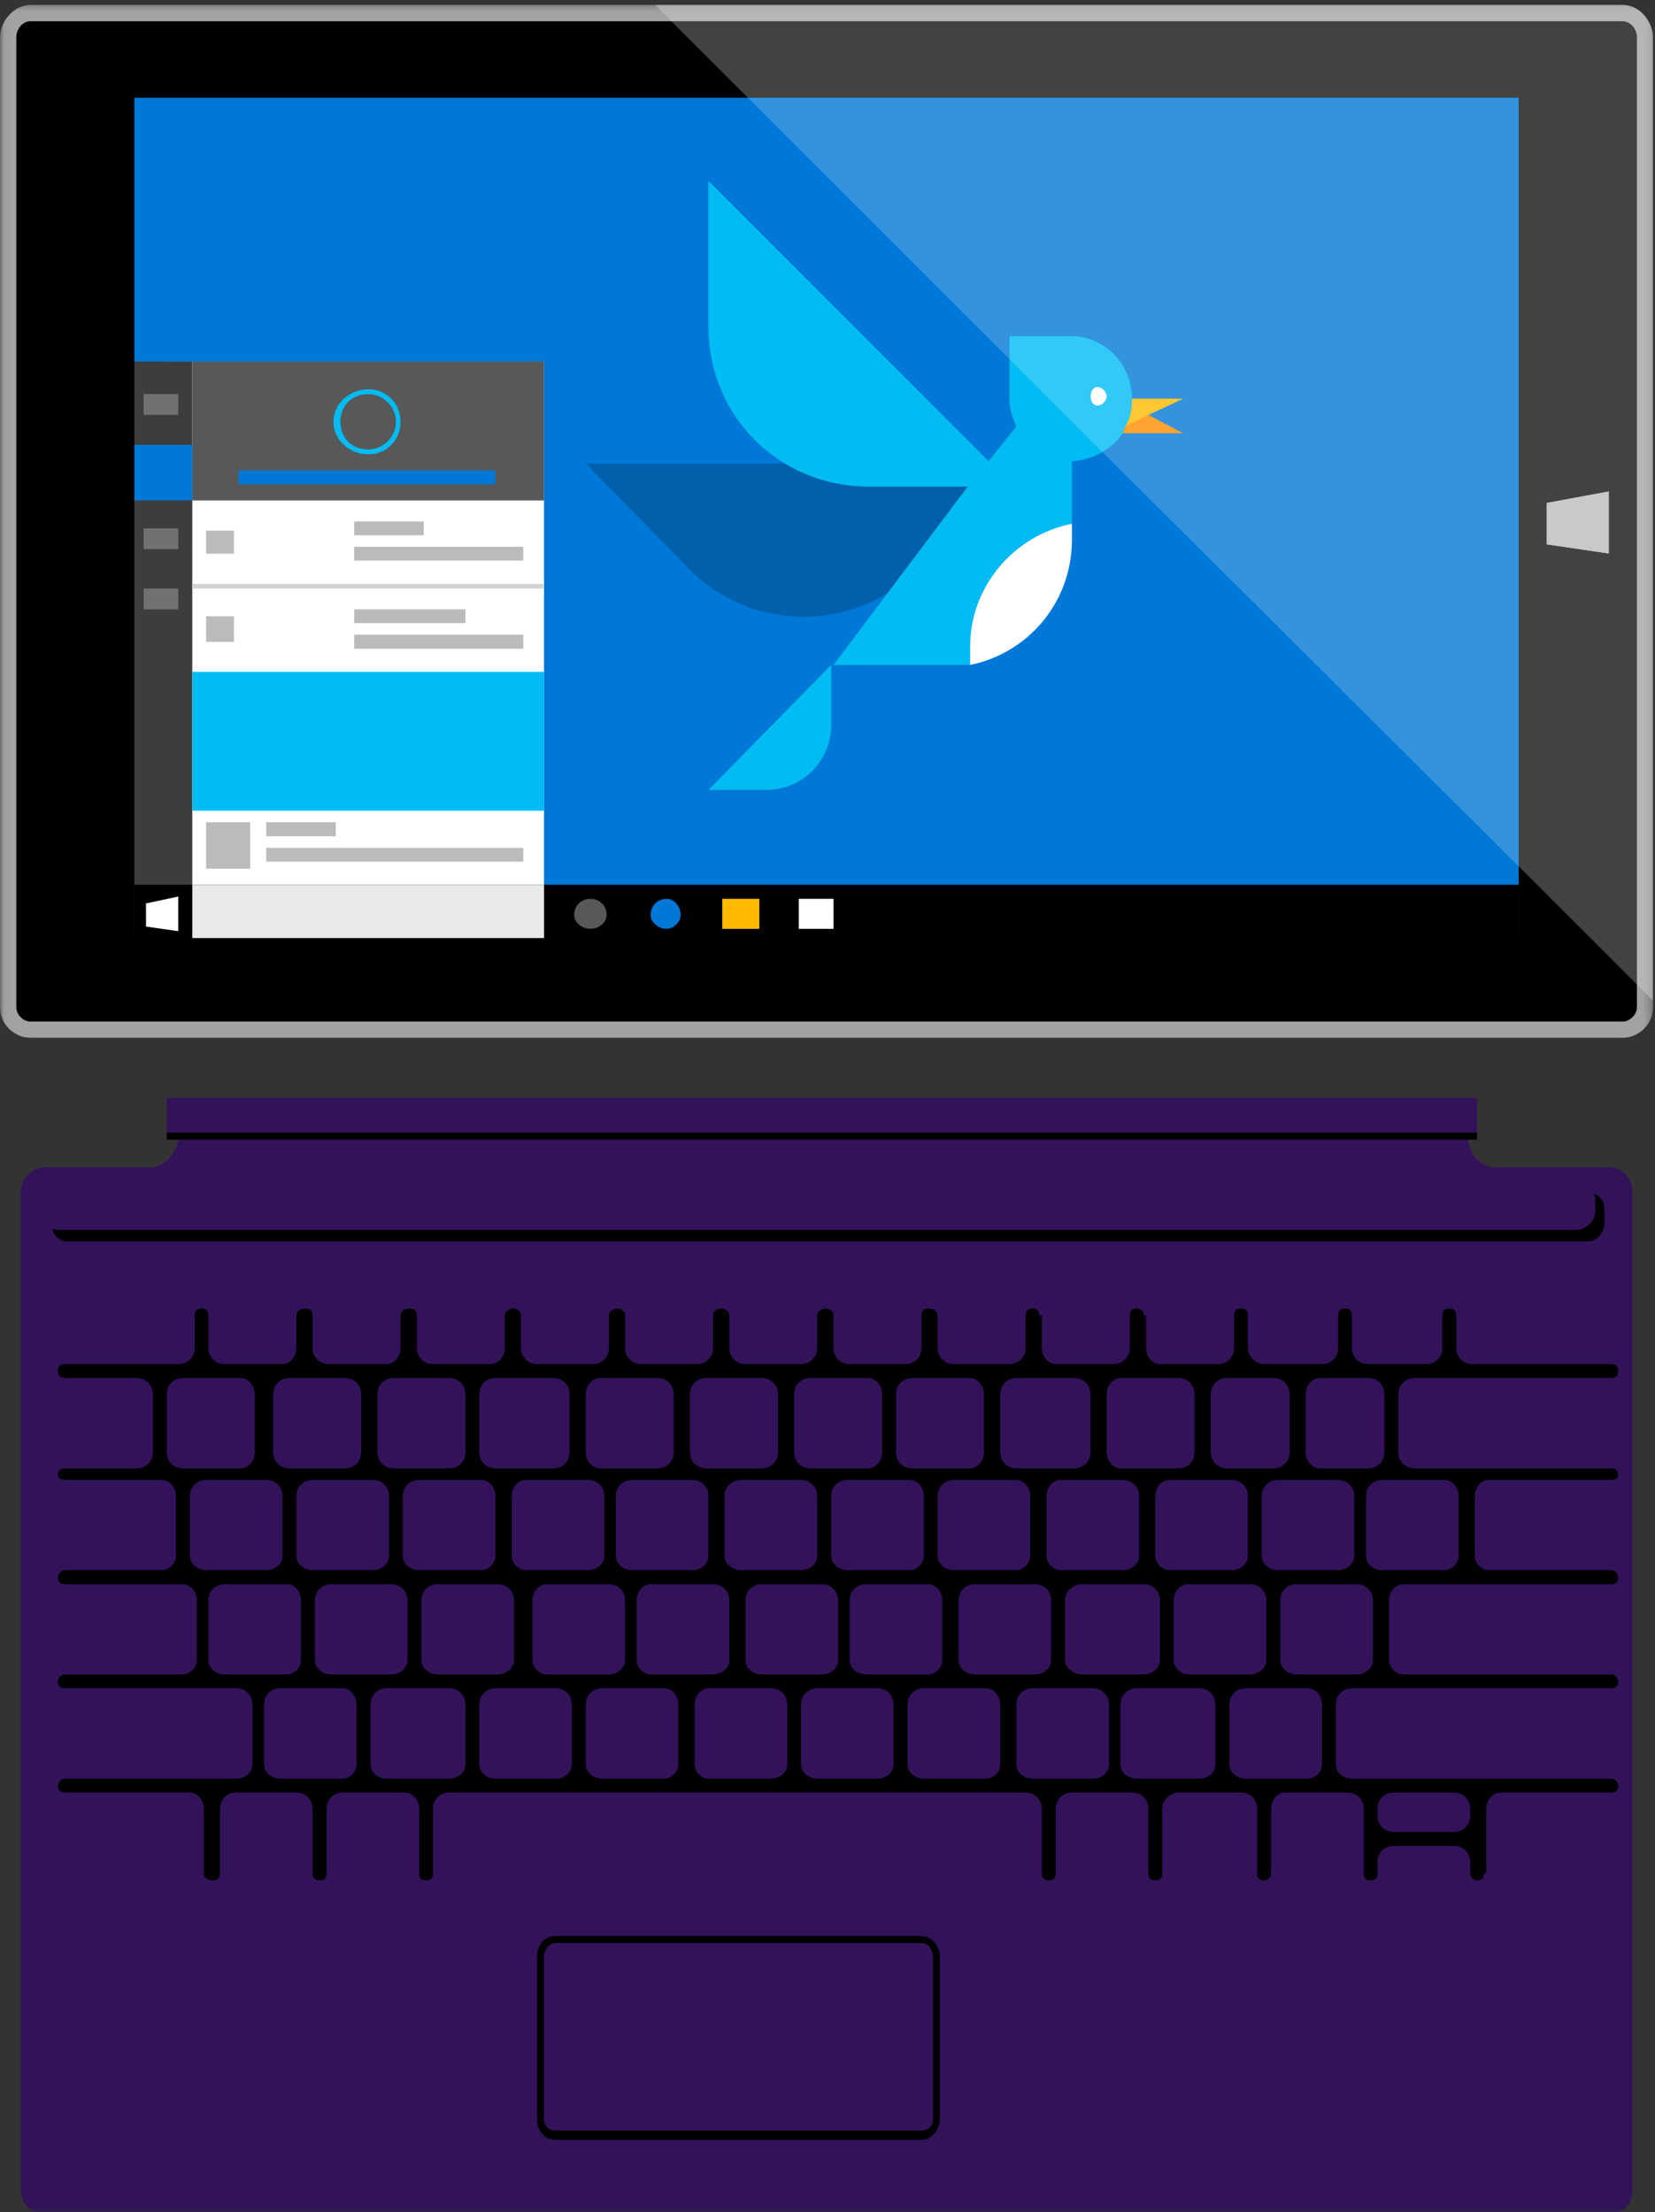<?xml version="1.0" encoding="UTF-8"?>
<svg width="217px" height="290px" viewBox="0 0 217 290" version="1.1" xmlns="http://www.w3.org/2000/svg" xmlns:xlink="http://www.w3.org/1999/xlink">
    <rect x="0" y="0" width="217" height="290" fill="#333333" stroke="none"/>
    <!-- Generator: Sketch 42 (36781) - http://www.bohemiancoding.com/sketch -->
    <title>Page 1</title>
    <desc>Created with Sketch.</desc>
    <defs>
        <polygon id="path-1" points="0.026 289.958 216.735 289.958 216.735 0.34 0.026 0.34"></polygon>
    </defs>
    <g id="Homepage" stroke="none" stroke-width="1" fill="none" fill-rule="evenodd">
        <g id="3.4a_Mobile_Accreditations_Complete-for-365" transform="translate(-79, -952)">
            <g id="Page-1" transform="translate(79, 952)">
                <path d="M102.919,146.667 C102.919,146.964 102.612,146.964 102.31,146.964 C102.009,146.964 101.708,146.964 101.708,146.667 C101.708,146.062 102.009,146.062 102.31,146.062 C102.612,146.062 102.919,146.062 102.919,146.667 L102.919,146.667 Z" id="Fill-1" fill="#DCDCDC"></path>
                <path d="M105.335,146.667 C105.335,146.964 105.027,146.964 104.731,146.964 C104.425,146.964 104.126,146.964 104.126,146.667 C104.126,146.062 104.425,146.062 104.731,146.062 C105.027,146.062 105.335,146.062 105.335,146.667" id="Fill-3" fill="#DCDCDC"></path>
                <path d="M108.078,146.667 C108.078,146.964 107.781,146.964 107.474,146.964 C107.147,146.964 106.85,146.964 106.85,146.667 C106.85,146.062 107.147,146.062 107.474,146.062 C107.781,146.062 108.078,146.062 108.078,146.667" id="Fill-5" fill="#DCDCDC"></path>
                <path d="M110.801,146.667 C110.801,146.964 110.494,146.964 110.197,146.964 C109.891,146.964 109.592,146.964 109.592,146.667 C109.592,146.062 109.891,146.062 110.197,146.062 C110.494,146.062 110.801,146.062 110.801,146.667" id="Fill-7" fill="#DCDCDC"></path>
                <path d="M113.247,146.667 C113.247,146.964 112.92,146.964 112.613,146.964 C112.306,146.964 112.009,146.964 112.009,146.667 C112.009,146.062 112.306,146.062 112.613,146.062 C112.92,146.062 113.247,146.062 113.247,146.667" id="Fill-9" fill="#DCDCDC"></path>
                <path d="M115.96,146.667 C115.96,146.964 115.663,146.964 115.356,146.964 C115.059,146.964 114.751,146.964 114.751,146.667 C114.751,146.062 115.059,146.062 115.356,146.062 C115.663,146.062 115.96,146.062 115.96,146.667" id="Fill-11" fill="#DCDCDC"></path>
                <mask id="mask-2" fill="white">
                    <use xlink:href="#path-1"></use>
                </mask>
                <g id="Clip-14"></g>
                <polygon id="Fill-13" fill="#32135A" mask="url(#mask-2)" points="21.863 148.778 193.666 148.778 193.666 143.935 21.863 143.935"></polygon>
                <path d="M214.023,156.075 L214.023,287.209 C214.023,289.05 212.784,290.261 210.973,290.261 L5.767,290.261 C4.257,290.261 2.746,289.05 2.746,287.209 L2.746,156.075 C2.746,154.559 4.257,153.042 5.767,153.042 L20.049,153.042 C21.863,152.744 23.375,150.931 23.375,148.778 L23.375,147.568 L192.455,147.568 L192.455,148.778 C192.455,150.931 193.662,152.744 195.781,153.042 L210.973,153.042 C212.784,153.042 214.023,154.559 214.023,156.075" id="Fill-15" fill="#32135A" mask="url(#mask-2)"></path>
                <polygon id="Fill-16" fill="#000000" mask="url(#mask-2)" points="21.863 149.413 193.666 149.413 193.666 148.481 21.863 148.481"></polygon>
                <path d="M212.18,193.42 C212.18,192.815 211.872,192.512 211.27,192.512 L211.27,180.663 C211.872,180.663 212.18,180.355 212.18,179.75 C212.18,179.147 211.872,178.839 211.27,178.839 L211.27,172.463 L190.95,172.463 C190.95,171.858 190.643,171.552 190.019,171.552 C189.404,171.552 189.107,171.858 189.107,172.463 L177.264,172.463 C177.264,171.858 176.967,171.552 176.364,171.552 C175.76,171.552 175.453,171.858 175.453,172.463 L163.62,172.463 C163.62,171.858 163.313,171.552 162.708,171.552 C162.104,171.552 161.807,171.858 161.807,172.463 L149.964,172.463 C149.964,171.858 149.667,171.552 149.065,171.552 C148.429,171.552 148.132,171.858 148.132,172.463 L136.289,172.463 C136.289,171.858 135.983,171.552 135.378,171.552 C134.774,171.552 134.477,171.858 134.477,172.463 L122.942,172.463 C122.942,171.858 122.337,171.552 121.733,171.552 C121.129,171.552 120.823,171.858 120.823,172.463 L109.286,172.463 C109.286,171.858 108.681,171.552 108.385,171.552 C107.782,171.552 107.147,171.858 107.147,172.463 L95.637,172.463 C95.637,171.858 95.006,171.552 94.403,171.552 C94.1,171.552 93.496,171.858 93.496,172.463 L81.96,172.463 C81.96,171.858 81.356,171.552 81.053,171.552 C80.449,171.552 79.843,171.858 79.843,172.463 L68.309,172.463 C68.309,171.858 67.703,171.552 67.402,171.552 C66.797,171.552 66.193,171.858 66.193,172.463 L54.656,172.463 C54.656,171.858 54.355,171.552 53.725,171.552 C53.12,171.552 52.516,171.858 52.516,172.463 L40.98,172.463 C40.98,171.858 40.678,171.552 40.073,171.552 C39.469,171.552 38.865,171.858 38.865,172.463 L39.166,172.463 L27.328,172.463 C27.328,171.858 27.026,171.552 26.422,171.552 C25.818,171.552 25.515,171.858 25.515,172.463 L8.513,172.463 L8.513,178.839 C7.909,178.839 7.606,179.147 7.606,179.75 C7.606,180.355 7.909,180.663 8.513,180.663 L8.513,192.512 C7.909,192.512 7.606,192.815 7.606,193.42 C7.606,193.721 7.909,194.025 8.513,194.025 L8.513,205.852 C7.909,205.852 7.606,206.459 7.606,206.785 C7.606,207.391 7.909,207.693 8.513,207.693 L8.513,219.522 C7.909,219.522 7.606,220.127 7.606,220.429 C7.606,221.035 7.909,221.337 8.513,221.337 L8.513,233.19 C7.909,233.19 7.606,233.795 7.606,234.099 C7.606,234.704 7.909,235.007 8.513,235.007 L8.513,245.623 L26.725,245.623 C26.725,246.228 27.328,246.531 27.933,246.531 C28.538,246.531 28.841,246.228 28.841,245.623 L40.98,245.623 C40.98,246.228 41.282,246.531 41.888,246.531 C42.516,246.531 42.819,246.228 42.819,245.623 L54.959,245.623 C54.959,246.228 55.262,246.531 55.866,246.531 C56.47,246.531 56.772,246.228 56.772,245.623 L136.596,245.623 C136.596,246.228 136.923,246.531 137.527,246.531 C138.132,246.531 138.429,246.228 138.429,245.623 L150.568,245.623 C150.568,246.228 150.876,246.531 151.48,246.531 C152.083,246.531 152.38,246.228 152.38,245.623 L164.827,245.623 C164.827,246.228 165.124,246.531 165.728,246.531 C166.036,246.531 166.67,246.228 166.67,245.623 L178.81,245.623 C178.81,246.228 179.107,246.531 179.711,246.531 C180.314,246.531 180.621,246.228 180.621,245.623 L192.761,245.623 C192.761,246.228 193.366,246.531 193.663,246.531 C194.267,246.531 194.574,246.228 194.574,245.623 L211.27,245.623 L211.27,235.007 C211.872,235.007 212.18,234.704 212.18,234.099 C212.18,233.795 211.872,233.19 211.27,233.19 L211.27,221.337 C211.872,221.337 212.18,221.035 212.18,220.429 C212.18,220.127 211.872,219.522 211.27,219.522 L211.27,207.693 C211.872,207.693 212.18,207.391 212.18,206.785 C212.18,206.459 211.872,205.852 211.27,205.852 L211.27,194.025 C211.872,194.025 212.18,193.721 212.18,193.42" id="Fill-17" fill="#000000" mask="url(#mask-2)"></path>
                <path d="M208.249,162.758 L8.816,162.758 C7.607,162.758 6.7,161.539 6.7,160.329 L6.7,158.514 C6.7,157.284 7.607,156.373 8.816,156.373 L208.249,156.373 C209.458,156.373 210.368,157.284 210.368,158.514 L210.368,160.329 C210.368,161.539 209.458,162.758 208.249,162.758" id="Fill-18" fill="#000000" mask="url(#mask-2)"></path>
                <path d="M120.822,280.552 L72.867,280.552 C71.33,280.552 70.424,279.316 70.424,277.803 L70.424,256.569 C70.424,255.03 71.33,253.819 72.867,253.819 L120.822,253.819 C122.029,253.819 123.238,255.03 123.238,256.569 L123.238,277.803 C123.238,279.316 122.029,280.552 120.822,280.552 L120.822,280.552 Z M72.867,254.727 C71.961,254.727 71.33,255.661 71.33,256.569 L71.33,277.803 C71.33,278.711 71.961,279.316 72.867,279.316 L120.822,279.316 C121.734,279.316 122.337,278.711 122.337,277.803 L122.337,256.569 C122.337,255.661 121.734,254.727 120.822,254.727 L72.867,254.727 Z" id="Fill-19" fill="#000000" mask="url(#mask-2)"></path>
                <path d="M88.333,190.393 C88.333,191.603 87.425,192.511 86.217,192.511 L78.635,192.511 C77.728,192.511 76.797,191.603 76.797,190.393 L76.797,182.805 C76.797,181.565 77.728,180.663 78.635,180.663 L86.217,180.663 C87.425,180.663 88.333,181.565 88.333,182.805 L88.333,190.393 Z M102.01,182.805 C102.01,181.565 101.077,180.663 99.868,180.663 L92.588,180.663 C91.38,180.663 90.472,181.565 90.472,182.805 L90.472,190.393 C90.472,191.603 91.38,192.511 92.588,192.511 L99.868,192.511 C101.077,192.511 102.01,191.603 102.01,190.393 L102.01,182.805 Z M115.663,182.805 C115.663,181.565 114.752,180.663 113.851,180.663 L106.235,180.663 C105.028,180.663 104.127,181.565 104.127,182.805 L104.127,190.393 C104.127,191.603 105.028,192.511 106.235,192.511 L113.851,192.511 C114.752,192.511 115.663,191.603 115.663,190.393 L115.663,182.805 Z M129.011,182.805 C129.011,181.565 128.101,180.663 127.2,180.663 L119.614,180.663 C118.377,180.663 117.475,181.565 117.475,182.805 L117.475,190.393 C117.475,191.603 118.377,192.511 119.614,192.511 L127.2,192.511 C128.101,192.511 129.011,191.603 129.011,190.393 L129.011,182.805 Z M142.994,182.805 C142.994,181.565 142.052,180.663 140.844,180.663 L133.27,180.663 C132.061,180.663 131.151,181.565 131.151,182.805 L131.151,190.393 C131.151,191.603 132.061,192.511 133.27,192.511 L140.844,192.511 C142.052,192.511 142.994,191.603 142.994,190.393 L142.994,182.805 Z M156.638,182.805 C156.638,181.565 155.738,180.663 154.499,180.663 L146.914,180.663 C146.014,180.663 145.102,181.565 145.102,182.805 L145.102,190.393 C145.102,191.603 146.014,192.511 146.914,192.511 L154.499,192.511 C155.738,192.511 156.638,191.603 156.638,190.393 L156.638,182.805 Z M169.085,182.805 C169.085,181.565 168.175,180.663 166.966,180.663 L160.896,180.663 C159.658,180.663 158.758,181.565 158.758,182.805 L158.758,190.393 C158.758,191.603 159.658,192.511 160.896,192.511 L166.966,192.511 C168.175,192.511 169.085,191.603 169.085,190.393 L169.085,182.805 Z M181.522,182.805 C181.522,181.565 180.622,180.663 179.414,180.663 L173.036,180.663 C172.105,180.663 171.195,181.565 171.195,182.805 L171.195,190.393 C171.195,191.603 172.105,192.511 173.036,192.511 L179.414,192.511 C180.622,192.511 181.522,191.603 181.522,190.393 L181.522,182.805 Z M191.248,196.144 C191.248,194.933 190.347,194.026 189.405,194.026 L181.225,194.026 C180.018,194.026 179.106,194.933 179.106,196.144 L179.106,204.037 C179.106,204.944 180.018,205.852 181.225,205.852 L189.405,205.852 C190.347,205.852 191.248,204.944 191.248,204.037 L191.248,196.144 Z M177.571,196.144 C177.571,194.933 176.661,194.026 175.452,194.026 L167.571,194.026 C166.343,194.026 165.431,194.933 165.431,196.144 L165.431,204.037 C165.431,204.944 166.343,205.852 167.571,205.852 L175.452,205.852 C176.661,205.852 177.571,204.944 177.571,204.037 L177.571,196.144 Z M163.62,196.144 C163.62,194.933 162.709,194.026 161.501,194.026 L153.291,194.026 C152.381,194.026 151.48,194.933 151.48,196.144 L151.48,204.037 C151.48,204.944 152.381,205.852 153.291,205.852 L161.501,205.852 C162.709,205.852 163.62,204.944 163.62,204.037 L163.62,196.144 Z M149.361,196.144 C149.361,194.933 148.43,194.026 147.221,194.026 L139.032,194.026 C138.131,194.026 137.221,194.933 137.221,196.144 L137.221,204.037 C137.221,204.944 138.131,205.852 139.032,205.852 L147.221,205.852 C148.43,205.852 149.361,204.944 149.361,204.037 L149.361,196.144 Z M135.081,196.144 C135.081,194.933 134.171,194.026 133.27,194.026 L125.081,194.026 C123.842,194.026 122.941,194.933 122.941,196.144 L122.941,204.037 C122.941,204.944 123.842,205.852 125.081,205.852 L133.27,205.852 C134.171,205.852 135.081,204.944 135.081,204.037 L135.081,196.144 Z M121.13,196.144 C121.13,194.933 120.218,194.026 119.317,194.026 L111.098,194.026 C109.889,194.026 108.99,194.933 108.99,196.144 L108.99,204.037 C108.99,204.944 109.889,205.852 111.098,205.852 L119.317,205.852 C120.218,205.852 121.13,204.944 121.13,204.037 L121.13,196.144 Z M107.147,196.144 C107.147,194.933 106.235,194.026 105.028,194.026 L97.148,194.026 C95.94,194.026 95.007,194.933 95.007,196.144 L95.007,204.037 C95.007,204.944 95.94,205.852 97.148,205.852 L105.028,205.852 C106.235,205.852 107.147,204.944 107.147,204.037 L107.147,196.144 Z M92.891,196.144 C92.891,194.933 91.985,194.026 90.775,194.026 L82.867,194.026 C81.658,194.026 80.751,194.933 80.751,196.144 L80.751,204.037 C80.751,204.944 81.658,205.852 82.867,205.852 L90.775,205.852 C91.985,205.852 92.891,204.944 92.891,204.037 L92.891,196.144 Z M79.24,196.144 C79.24,194.933 78.332,194.026 77.098,194.026 L68.913,194.026 C68.005,194.026 67.1,194.933 67.1,196.144 L67.1,204.037 C67.1,204.944 68.005,205.852 68.913,205.852 L77.098,205.852 C78.332,205.852 79.24,204.944 79.24,204.037 L79.24,196.144 Z M64.958,196.144 C64.958,194.933 64.051,194.026 63.144,194.026 L54.958,194.026 C53.726,194.026 52.818,194.933 52.818,196.144 L52.818,204.037 C52.818,204.944 53.726,205.852 54.958,205.852 L63.144,205.852 C64.051,205.852 64.958,204.944 64.958,204.037 L64.958,196.144 Z M51.004,196.144 C51.004,194.933 50.097,194.026 48.888,194.026 L40.98,194.026 C39.771,194.026 38.864,194.933 38.864,196.144 L38.864,204.037 C38.864,204.944 39.771,205.852 40.98,205.852 L48.888,205.852 C50.097,205.852 51.004,204.944 51.004,204.037 L51.004,196.144 Z M37.05,196.144 C37.05,194.933 36.144,194.026 34.91,194.026 L27.026,194.026 C25.817,194.026 24.91,194.933 24.91,196.144 L24.91,204.037 C24.91,204.944 25.817,205.852 27.026,205.852 L34.91,205.852 C36.144,205.852 37.05,204.944 37.05,204.037 L37.05,196.144 Z M39.468,209.812 C39.468,208.601 38.563,207.693 37.656,207.693 L29.444,207.693 C28.236,207.693 27.328,208.601 27.328,209.812 L27.328,217.706 C27.328,218.614 28.236,219.522 29.444,219.522 L37.656,219.522 C38.563,219.522 39.468,218.614 39.468,217.706 L39.468,209.812 Z M53.423,209.812 C53.423,208.601 52.516,207.693 51.307,207.693 L43.423,207.693 C42.214,207.693 41.283,208.601 41.283,209.812 L41.283,217.706 C41.283,218.614 42.214,219.522 43.423,219.522 L51.307,219.522 C52.516,219.522 53.423,218.614 53.423,217.706 L53.423,209.812 Z M67.401,209.812 C67.401,208.601 66.494,207.693 65.26,207.693 L57.377,207.693 C56.168,207.693 55.261,208.601 55.261,209.812 L55.261,217.706 C55.261,218.614 56.168,219.522 57.377,219.522 L65.26,219.522 C66.494,219.522 67.401,218.614 67.401,217.706 L67.401,209.812 Z M81.96,209.812 C81.96,208.601 81.053,207.693 79.844,207.693 L71.658,207.693 C70.727,207.693 69.82,208.601 69.82,209.812 L69.82,217.706 C69.82,218.614 70.727,219.522 71.658,219.522 L79.844,219.522 C81.053,219.522 81.96,218.614 81.96,217.706 L81.96,209.812 Z M95.637,209.812 C95.637,208.601 94.704,207.693 93.495,207.693 L85.31,207.693 C84.402,207.693 83.471,208.601 83.471,209.812 L83.471,217.706 C83.471,218.614 84.402,219.522 85.31,219.522 L93.495,219.522 C94.704,219.522 95.637,218.614 95.637,217.706 L95.637,209.812 Z M109.889,209.812 C109.889,208.601 108.99,207.693 107.781,207.693 L99.868,207.693 C98.658,207.693 97.752,208.601 97.752,209.812 L97.752,217.706 C97.752,218.614 98.658,219.522 99.868,219.522 L107.781,219.522 C108.99,219.522 109.889,218.614 109.889,217.706 L109.889,209.812 Z M123.545,209.812 C123.545,208.601 122.634,207.693 121.732,207.693 L113.544,207.693 C112.305,207.693 111.405,208.601 111.405,209.812 L111.405,217.706 C111.405,218.614 112.305,219.522 113.544,219.522 L121.732,219.522 C122.634,219.522 123.545,218.614 123.545,217.706 L123.545,209.812 Z M137.825,209.812 C137.825,208.601 136.924,207.693 135.685,207.693 L127.804,207.693 C126.595,207.693 125.684,208.601 125.684,209.812 L125.684,217.706 C125.684,218.614 126.595,219.522 127.804,219.522 L135.685,219.522 C136.924,219.522 137.825,218.614 137.825,217.706 L137.825,209.812 Z M152.084,209.812 C152.084,208.601 151.172,207.693 149.965,207.693 L141.755,207.693 C140.844,207.693 139.636,208.601 139.636,209.812 L139.636,217.706 C139.636,218.614 140.844,219.522 141.755,219.522 L149.965,219.522 C151.172,219.522 152.084,218.614 152.084,217.706 L152.084,209.812 Z M166.035,209.812 C166.035,208.601 165.125,207.693 163.916,207.693 L155.738,207.693 C154.826,207.693 153.895,208.601 153.895,209.812 L153.895,217.706 C153.895,218.614 154.826,219.522 155.738,219.522 L163.916,219.522 C165.125,219.522 166.035,218.614 166.035,217.706 L166.035,209.812 Z M180.018,209.812 C180.018,208.601 179.106,207.693 177.878,207.693 L169.986,207.693 C168.778,207.693 167.878,208.601 167.878,209.812 L167.878,217.706 C167.878,218.614 168.778,219.522 169.986,219.522 L177.878,219.522 C179.106,219.522 180.018,218.614 180.018,217.706 L180.018,209.812 Z M213.388,209.812 C213.388,208.601 212.476,207.693 211.269,207.693 L183.948,207.693 C183.038,207.693 182.126,208.601 182.126,209.812 L182.126,217.706 C182.126,218.614 183.038,219.522 183.948,219.522 L211.269,219.522 C212.476,219.522 213.388,218.614 213.388,217.706 L213.388,209.812 Z M213.388,223.481 C213.388,222.245 212.476,221.337 211.269,221.337 L177.265,221.337 C176.056,221.337 175.155,222.245 175.155,223.481 L175.155,231.375 C175.155,232.282 176.056,233.19 177.265,233.19 L211.269,233.19 C212.476,233.19 213.388,232.282 213.388,231.375 L213.388,223.481 Z M23.071,196.144 C23.071,194.933 22.164,194.026 21.258,194.026 L6.373,194.026 C5.163,194.026 4.257,194.933 4.257,196.144 L4.257,204.037 C4.257,204.944 5.163,205.852 6.373,205.852 L21.258,205.852 C22.164,205.852 23.071,204.944 23.071,204.037 L23.071,196.144 Z M25.817,209.812 C25.817,208.601 24.91,207.693 23.979,207.693 L6.373,207.693 C5.163,207.693 4.257,208.601 4.257,209.812 L4.257,217.706 C4.257,218.614 5.163,219.522 6.373,219.522 L23.979,219.522 C24.91,219.522 25.817,218.614 25.817,217.706 L25.817,209.812 Z M211.873,196.144 C211.873,194.933 213.08,194.026 211.873,194.026 L195.178,194.026 C194.266,194.026 193.367,194.933 193.367,196.144 L193.367,204.037 C193.367,204.944 194.266,205.852 195.178,205.852 L211.873,205.852 C213.08,205.852 211.873,204.944 211.873,204.037 L211.873,196.144 Z M212.179,182.805 C212.179,181.565 213.388,180.663 212.179,180.663 L185.484,180.663 C184.277,180.663 183.335,181.565 183.335,182.805 L183.335,190.393 C183.335,191.603 184.277,192.511 185.484,192.511 L212.179,192.511 C213.388,192.511 212.179,191.603 212.179,190.393 L212.179,182.805 Z M47.353,182.805 C47.353,181.565 46.446,180.663 45.235,180.663 L37.957,180.663 C36.748,180.663 35.817,181.565 35.817,182.805 L35.817,190.393 C35.817,191.603 36.748,192.511 37.957,192.511 L45.235,192.511 C46.446,192.511 47.353,191.603 47.353,190.393 L47.353,182.805 Z M33.398,182.805 C33.398,181.565 32.493,180.663 31.586,180.663 L23.979,180.663 C22.768,180.663 21.863,181.565 21.863,182.805 L21.863,190.393 C21.863,191.603 22.768,192.511 23.979,192.511 L31.586,192.511 C32.493,192.511 33.398,191.603 33.398,190.393 L33.398,182.805 Z M38.864,169.132 C38.864,167.924 37.957,167.011 37.05,167.011 L29.444,167.011 C28.236,167.011 27.328,167.924 27.328,169.132 L27.328,176.727 C27.328,177.936 28.236,178.839 29.444,178.839 L37.05,178.839 C37.957,178.839 38.864,177.936 38.864,176.727 L38.864,169.132 Z M25.516,169.132 C25.516,167.924 24.608,167.011 23.374,167.011 L5.163,167.011 C3.954,167.011 5.163,167.924 5.163,169.132 L5.163,176.727 C5.163,177.936 3.954,178.839 5.163,178.839 L23.374,178.839 C24.608,178.839 25.516,177.936 25.516,176.727 L25.516,169.132 Z M52.516,169.132 C52.516,167.924 51.61,167.011 50.703,167.011 L43.12,167.011 C41.887,167.011 40.98,167.924 40.98,169.132 L40.98,176.727 C40.98,177.936 41.887,178.839 43.12,178.839 L50.703,178.839 C51.61,178.839 52.516,177.936 52.516,176.727 L52.516,169.132 Z M66.193,169.132 C66.193,167.924 65.26,167.011 64.354,167.011 L56.773,167.011 C55.564,167.011 54.657,167.924 54.657,169.132 L54.657,176.727 C54.657,177.936 55.564,178.839 56.773,178.839 L64.354,178.839 C65.26,178.839 66.193,177.936 66.193,176.727 L66.193,169.132 Z M79.844,169.132 C79.844,167.924 78.938,167.011 77.728,167.011 L70.424,167.011 C69.215,167.011 68.308,167.924 68.308,169.132 L68.308,176.727 C68.308,177.936 69.215,178.839 70.424,178.839 L77.728,178.839 C78.938,178.839 79.844,177.936 79.844,176.727 L79.844,169.132 Z M93.495,169.132 C93.495,167.924 92.588,167.011 91.38,167.011 L84.101,167.011 C82.867,167.011 81.96,167.924 81.96,169.132 L81.96,176.727 C81.96,177.936 82.867,178.839 84.101,178.839 L91.38,178.839 C92.588,178.839 93.495,177.936 93.495,176.727 L93.495,169.132 Z M107.147,169.132 C107.147,167.924 106.235,167.011 105.028,167.011 L97.752,167.011 C96.542,167.011 95.637,167.924 95.637,169.132 L95.637,176.727 C95.637,177.936 96.542,178.839 97.752,178.839 L105.028,178.839 C106.235,178.839 107.147,177.936 107.147,176.727 L107.147,169.132 Z M120.822,169.132 C120.822,167.924 119.921,167.011 118.682,167.011 L111.405,167.011 C110.197,167.011 109.287,167.924 109.287,169.132 L109.287,176.727 C109.287,177.936 110.197,178.839 111.405,178.839 L118.682,178.839 C119.921,178.839 120.822,177.936 120.822,176.727 L120.822,169.132 Z M134.477,169.132 C134.477,167.924 133.567,167.011 132.358,167.011 L125.081,167.011 C123.842,167.011 122.941,167.924 122.941,169.132 L122.941,176.727 C122.941,177.936 123.842,178.839 125.081,178.839 L132.358,178.839 C133.567,178.839 134.477,177.936 134.477,176.727 L134.477,169.132 Z M148.133,169.132 C148.133,167.924 147.221,167.011 146.014,167.011 L138.428,167.011 C137.528,167.011 136.595,167.924 136.595,169.132 L136.595,176.727 C136.595,177.936 137.528,178.839 138.428,178.839 L146.014,178.839 C147.221,178.839 148.133,177.936 148.133,176.727 L148.133,169.132 Z M161.808,169.132 C161.808,167.924 160.896,167.011 159.658,167.011 L152.084,167.011 C151.172,167.011 150.271,167.924 150.271,169.132 L150.271,176.727 C150.271,177.936 151.172,178.839 152.084,178.839 L159.658,178.839 C160.896,178.839 161.808,177.936 161.808,176.727 L161.808,169.132 Z M175.452,169.132 C175.452,167.924 174.552,167.011 173.344,167.011 L165.728,167.011 C164.828,167.011 163.62,167.924 163.62,169.132 L163.62,176.727 C163.62,177.936 164.828,178.839 165.728,178.839 L173.344,178.839 C174.552,178.839 175.452,177.936 175.452,176.727 L175.452,169.132 Z M189.108,169.132 C189.108,167.924 188.196,167.011 186.989,167.011 L179.414,167.011 C178.175,167.011 177.265,167.924 177.265,169.132 L177.265,176.727 C177.265,177.936 178.175,178.839 179.414,178.839 L186.989,178.839 C188.196,178.839 189.108,177.936 189.108,176.727 L189.108,169.132 Z M212.784,169.132 C212.784,167.924 214.022,167.011 212.784,167.011 L193.059,167.011 C191.851,167.011 190.949,167.924 190.949,169.132 L190.949,176.727 C190.949,177.936 191.851,178.839 193.059,178.839 L212.784,178.839 C214.022,178.839 212.784,177.936 212.784,176.727 L212.784,169.132 Z M20.048,182.805 C20.048,181.565 19.143,180.663 17.907,180.663 L7.001,180.663 C5.769,180.663 4.861,181.565 4.861,182.805 L4.861,190.393 C4.861,191.603 5.769,192.511 7.001,192.511 L17.907,192.511 C19.143,192.511 20.048,191.603 20.048,190.393 L20.048,182.805 Z M61.028,182.805 C61.028,181.565 60.123,180.663 58.888,180.663 L51.61,180.663 C50.4,180.663 49.494,181.565 49.494,182.805 L49.494,190.393 C49.494,191.603 50.4,192.511 51.61,192.511 L58.888,192.511 C60.123,192.511 61.028,191.603 61.028,190.393 L61.028,182.805 Z M74.681,182.805 C74.681,181.565 73.774,180.663 72.565,180.663 L64.958,180.663 C63.75,180.663 62.843,181.565 62.843,182.805 L62.843,190.393 C62.843,191.603 63.75,192.511 64.958,192.511 L72.565,192.511 C73.774,192.511 74.681,191.603 74.681,190.393 L74.681,182.805 Z M173.344,223.481 C173.344,222.245 172.434,221.337 171.501,221.337 L163.312,221.337 C162.105,221.337 161.204,222.245 161.204,223.481 L161.204,231.375 C161.204,232.282 162.105,233.19 163.312,233.19 L171.501,233.19 C172.434,233.19 173.344,232.282 173.344,231.375 L173.344,223.481 Z M159.361,223.481 C159.361,222.245 158.451,221.337 157.242,221.337 L149.064,221.337 C147.825,221.337 146.914,222.245 146.914,223.481 L146.914,231.375 C146.914,232.282 147.825,233.19 149.064,233.19 L157.242,233.19 C158.451,233.19 159.361,232.282 159.361,231.375 L159.361,223.481 Z M145.41,223.481 C145.41,222.245 144.498,221.337 143.291,221.337 L135.378,221.337 C134.171,221.337 133.27,222.245 133.27,223.481 L133.27,231.375 C133.27,232.282 134.171,233.19 135.378,233.19 L143.291,233.19 C144.498,233.19 145.41,232.282 145.41,231.375 L145.41,223.481 Z M131.151,223.481 C131.151,222.245 130.22,221.337 129.308,221.337 L121.13,221.337 C119.921,221.337 118.99,222.245 118.99,223.481 L118.99,231.375 C118.99,232.282 119.921,233.19 121.13,233.19 L129.308,233.19 C130.22,233.19 131.151,232.282 131.151,231.375 L131.151,223.481 Z M117.168,223.481 C117.168,222.245 116.267,221.337 115.06,221.337 L107.147,221.337 C105.938,221.337 105.028,222.245 105.028,223.481 L105.028,231.375 C105.028,232.282 105.938,233.19 107.147,233.19 L115.06,233.19 C116.267,233.19 117.168,232.282 117.168,231.375 L117.168,223.481 Z M103.217,223.481 C103.217,222.245 102.311,221.337 101.077,221.337 L92.891,221.337 C91.985,221.337 91.078,222.245 91.078,223.481 L91.078,231.375 C91.078,232.282 91.985,233.19 92.891,233.19 L101.077,233.19 C102.311,233.19 103.217,232.282 103.217,231.375 L103.217,223.481 Z M88.937,223.481 C88.937,222.245 88.03,221.337 87.124,221.337 L78.938,221.337 C77.728,221.337 76.797,222.245 76.797,223.481 L76.797,231.375 C76.797,232.282 77.728,233.19 78.938,233.19 L87.124,233.19 C88.03,233.19 88.937,232.282 88.937,231.375 L88.937,223.481 Z M74.983,223.481 C74.983,222.245 74.077,221.337 72.867,221.337 L64.958,221.337 C63.75,221.337 62.843,222.245 62.843,223.481 L62.843,231.375 C62.843,232.282 63.75,233.19 64.958,233.19 L72.867,233.19 C74.077,233.19 74.983,232.282 74.983,231.375 L74.983,223.481 Z M61.028,223.481 C61.028,222.245 60.123,221.337 58.888,221.337 L50.703,221.337 C49.494,221.337 48.587,222.245 48.587,223.481 L48.587,231.375 C48.587,232.282 49.494,233.19 50.703,233.19 L58.888,233.19 C60.123,233.19 61.028,232.282 61.028,231.375 L61.028,223.481 Z M46.748,223.481 C46.748,222.245 45.841,221.337 44.934,221.337 L36.748,221.337 C35.514,221.337 34.607,222.245 34.607,223.481 L34.607,231.375 C34.607,232.282 35.514,233.19 36.748,233.19 L44.934,233.19 C45.841,233.19 46.748,232.282 46.748,231.375 L46.748,223.481 Z M33.097,223.481 C33.097,222.245 32.19,221.337 30.98,221.337 L6.373,221.337 C5.163,221.337 4.257,222.245 4.257,223.481 L4.257,231.375 C4.257,232.282 5.163,233.19 6.373,233.19 L30.98,233.19 C32.19,233.19 33.097,232.282 33.097,231.375 L33.097,223.481 Z M26.724,237.125 C26.724,235.915 25.817,235.007 24.91,235.007 L6.373,235.007 C5.163,235.007 4.257,235.915 4.257,237.125 L4.257,248.978 C4.257,250.188 5.163,251.096 6.373,251.096 L24.91,251.096 C25.817,251.096 26.724,250.188 26.724,248.978 L26.724,237.125 Z M40.98,237.125 C40.98,235.915 40.073,235.007 38.864,235.007 L30.98,235.007 C29.746,235.007 28.84,235.915 28.84,237.125 L28.84,248.978 C28.84,250.188 29.746,251.096 30.98,251.096 L38.864,251.096 C40.073,251.096 40.98,250.188 40.98,248.978 L40.98,237.125 Z M54.958,237.125 C54.958,235.915 54.053,235.007 53.12,235.007 L44.934,235.007 C43.725,235.007 42.818,235.915 42.818,237.125 L42.818,248.978 C42.818,250.188 43.725,251.096 44.934,251.096 L53.12,251.096 C54.053,251.096 54.958,250.188 54.958,248.978 L54.958,237.125 Z M150.568,237.125 C150.568,235.915 149.668,235.007 148.43,235.007 L140.547,235.007 C139.34,235.007 138.428,235.915 138.428,237.125 L138.428,248.978 C138.428,250.188 139.34,251.096 140.547,251.096 L148.43,251.096 C149.668,251.096 150.568,250.188 150.568,248.978 L150.568,237.125 Z M164.828,237.125 C164.828,235.915 163.916,235.007 162.709,235.007 L154.499,235.007 C153.588,235.007 152.381,235.915 152.381,237.125 L152.381,248.978 C152.381,250.188 153.588,251.096 154.499,251.096 L162.709,251.096 C163.916,251.096 164.828,250.188 164.828,248.978 L164.828,237.125 Z M178.81,237.125 C178.81,235.915 177.878,235.007 176.661,235.007 L168.482,235.007 C167.571,235.007 166.67,235.915 166.67,237.125 L166.67,248.978 C166.67,250.188 167.571,251.096 168.482,251.096 L176.661,251.096 C177.878,251.096 178.81,250.188 178.81,248.978 L178.81,237.125 Z M212.784,237.125 C212.784,235.915 211.873,235.007 210.972,235.007 L196.714,235.007 C195.782,235.007 194.871,235.915 194.871,237.125 L194.871,248.978 C194.871,250.188 195.782,251.096 196.714,251.096 L210.972,251.096 C211.873,251.096 212.784,250.188 212.784,248.978 L212.784,237.125 Z M192.762,237.125 C192.762,235.915 191.851,235.007 190.644,235.007 L182.731,235.007 C181.522,235.007 180.622,235.915 180.622,237.125 L180.622,238.033 C180.622,239.267 181.522,240.175 182.731,240.175 L190.644,240.175 C191.851,240.175 192.762,239.267 192.762,238.033 L192.762,237.125 Z M192.762,244.11 C192.762,242.9 191.851,241.992 190.644,241.992 L182.731,241.992 C181.522,241.992 180.622,242.9 180.622,244.11 L180.622,248.978 C180.622,250.188 181.522,251.096 182.731,251.096 L190.644,251.096 C191.851,251.096 192.762,250.188 192.762,248.978 L192.762,244.11 Z M136.595,237.125 C136.595,235.915 135.685,235.007 134.477,235.007 L58.888,235.007 C57.68,235.007 56.773,235.915 56.773,237.125 L56.773,248.978 C56.773,250.188 57.68,251.096 58.888,251.096 L134.477,251.096 C135.685,251.096 136.595,250.188 136.595,248.978 L136.595,237.125 Z" id="Fill-20" fill="#32135A" mask="url(#mask-2)"></path>
                <path d="M206.714,161.241 L7.607,161.241 C6.07,161.241 5.163,160.031 5.163,158.823 L5.163,157.285 C5.163,155.768 6.07,154.856 7.607,154.856 L206.714,154.856 C207.953,154.856 209.16,155.768 209.16,157.285 L209.16,158.823 C209.16,160.031 207.953,161.241 206.714,161.241" id="Fill-21" fill="#32135A" mask="url(#mask-2)"></path>
                <polygon id="Fill-22" fill="#0078D7" mask="url(#mask-2)" points="199.129 122.981 199.129 122.981 17.605 122.981 17.605 12.804 199.129 12.804"></polygon>
                <polygon id="Fill-23" fill="#FFFFFF" mask="url(#mask-2)" points="21.863 117.232 71.331 117.232 71.331 47.401 21.863 47.401"></polygon>
                <polygon id="Fill-24" fill="#3D3D3D" mask="url(#mask-2)" points="17.606 117.232 25.213 117.232 25.213 47.401 17.606 47.401"></polygon>
                <polygon id="Fill-25" fill="#585858" mask="url(#mask-2)" points="25.213 65.607 71.331 65.607 71.331 47.399 25.213 47.399"></polygon>
                <path d="M48.285,59.56 C45.842,59.56 43.726,57.715 43.726,55.297 C43.726,52.879 45.842,51.034 48.285,51.034 C50.702,51.034 52.516,52.879 52.516,55.297 C52.516,57.715 50.702,59.56 48.285,59.56 M48.285,51.669 C46.143,51.669 44.632,53.176 44.632,55.297 C44.632,57.418 46.143,58.925 48.285,58.925 C50.097,58.925 51.912,57.418 51.912,55.297 C51.912,53.176 50.097,51.669 48.285,51.669" id="Fill-26" fill="#00BCF2" mask="url(#mask-2)"></path>
                <polygon id="Fill-27" fill="#00BCF2" mask="url(#mask-2)" points="25.213 106.286 71.331 106.286 71.331 88.078 25.213 88.078"></polygon>
                <polygon id="Fill-28" fill="#D2D2D2" mask="url(#mask-2)" points="25.213 77.158 71.331 77.158 71.331 76.553 25.213 76.553"></polygon>
                <polygon id="Fill-29" fill="#BBBBBB" mask="url(#mask-2)" points="27.026 113.88 32.794 113.88 32.794 107.802 27.026 107.802"></polygon>
                <polygon id="Fill-30" fill="#BBBBBB" mask="url(#mask-2)" points="27.026 84.148 30.678 84.148 30.678 80.794 27.026 80.794"></polygon>
                <polygon id="Fill-31" fill="#BBBBBB" mask="url(#mask-2)" points="27.026 72.598 30.678 72.598 30.678 69.571 27.026 69.571"></polygon>
                <polygon id="Fill-32" fill="#BBBBBB" mask="url(#mask-2)" points="46.446 70.178 55.564 70.178 55.564 68.362 46.446 68.362"></polygon>
                <polygon id="Fill-33" fill="#BBBBBB" mask="url(#mask-2)" points="46.446 73.498 68.611 73.498 68.611 71.682 46.446 71.682"></polygon>
                <polygon id="Fill-34" fill="#BBBBBB" mask="url(#mask-2)" points="46.446 81.698 61.028 81.698 61.028 79.882 46.446 79.882"></polygon>
                <polygon id="Fill-35" fill="#BBBBBB" mask="url(#mask-2)" points="46.446 85.05 68.611 85.05 68.611 83.21 46.446 83.21"></polygon>
                <polygon id="Fill-36" fill="#BBBBBB" mask="url(#mask-2)" points="34.91 109.638 44.028 109.638 44.028 107.797 34.91 107.797"></polygon>
                <polygon id="Fill-37" fill="#BBBBBB" mask="url(#mask-2)" points="34.91 112.967 68.61 112.967 68.61 111.151 34.91 111.151"></polygon>
                <polygon id="Fill-38" fill="#0078D7" mask="url(#mask-2)" points="31.283 63.496 64.958 63.496 64.958 61.68 31.283 61.68"></polygon>
                <polygon id="Fill-39" fill="#0078D7" mask="url(#mask-2)" points="17.606 65.607 25.213 65.607 25.213 58.319 17.606 58.319"></polygon>
                <polygon id="Fill-40" fill="#717171" mask="url(#mask-2)" points="18.84 54.384 23.374 54.384 23.374 51.661 18.84 51.661"></polygon>
                <polygon id="Fill-41" fill="#717171" mask="url(#mask-2)" points="18.84 71.993 23.374 71.993 23.374 69.27 18.84 69.27"></polygon>
                <polygon id="Fill-42" fill="#717171" mask="url(#mask-2)" points="18.84 79.885 23.374 79.885 23.374 77.161 18.84 77.161"></polygon>
                <path d="M76.796,60.77 L77.098,61.067 L90.473,74.719 C98.659,82.908 112.009,82.908 120.218,74.719 L133.873,60.77 L76.796,60.77 Z" id="Fill-43" fill="#0060AC" mask="url(#mask-2)"></path>
                <polygon id="Fill-44" fill="#FF8C00" mask="url(#mask-2)" points="146.31 56.803 155.133 56.803 146.31 52.273"></polygon>
                <polygon id="Fill-45" fill="#FFB900" mask="url(#mask-2)" points="146.31 52.273 155.133 52.273 146.31 56.804"></polygon>
                <path d="M148.429,52.273 C148.429,47.702 144.805,44.074 140.548,44.074 L132.359,44.074 L132.359,52.273 C132.359,53.483 132.665,54.692 133.269,55.902 L129.615,60.462 L92.891,23.719 L92.891,24.027 L92.891,42.834 C92.891,54.692 102.311,63.793 113.851,63.793 L126.892,63.793 L109.286,87.171 L109.594,87.171 L124.149,87.171 L127.199,87.171 L127.199,84.753 C127.199,76.861 132.962,70.178 140.548,68.662 L140.548,60.462 C145.102,60.165 148.429,56.804 148.429,52.273" id="Fill-46" fill="#00BCF2" mask="url(#mask-2)"></path>
                <path d="M92.891,103.559 L100.472,103.559 C105.335,103.559 108.989,99.604 108.989,95.063 L108.989,87.171 L92.891,103.559 Z" id="Fill-47" fill="#00BCF2" mask="url(#mask-2)"></path>
                <path d="M140.547,70.783 L140.547,68.662 C132.963,70.178 127.199,76.861 127.199,84.753 L127.199,87.171 C134.774,85.654 140.547,78.972 140.547,70.783" id="Fill-48" fill="#FFFFFF" mask="url(#mask-2)"></path>
                <path d="M145.102,51.966 C145.102,52.571 144.498,53.176 143.894,53.176 C143.291,53.176 142.994,52.571 142.994,51.966 C142.994,51.361 143.291,50.726 143.894,50.726 C144.498,50.726 145.102,51.361 145.102,51.966" id="Fill-49" fill="#FFFFFF" mask="url(#mask-2)"></path>
                <path d="M143.895,50.726 C143.29,50.726 142.993,51.361 142.993,51.966 C142.993,52.571 143.29,53.176 143.895,53.176 C144.499,53.176 145.103,52.571 145.103,51.966 C145.103,51.361 144.499,50.726 143.895,50.726" id="Fill-50" fill="#FFFFFF" mask="url(#mask-2)"></path>
                <polygon id="Fill-51" fill="#000000" mask="url(#mask-2)" points="17.606 123.587 199.134 123.587 199.134 115.995 17.606 115.995"></polygon>
                <polygon id="Fill-52" fill="#E9E9E9" mask="url(#mask-2)" points="25.213 123.587 71.331 123.587 71.331 115.995 25.213 115.995"></polygon>
                <path d="M89.24,119.958 C89.24,120.86 88.332,121.771 87.425,121.771 C86.217,121.771 85.309,120.86 85.309,119.958 C85.309,118.748 86.217,117.837 87.425,117.837 C88.332,117.837 89.24,118.748 89.24,119.958" id="Fill-53" fill="#0078D7" mask="url(#mask-2)"></path>
                <path d="M79.542,119.958 C79.542,120.86 78.635,121.771 77.402,121.771 C76.192,121.771 75.286,120.86 75.286,119.958 C75.286,118.748 76.192,117.837 77.402,117.837 C78.635,117.837 79.542,118.748 79.542,119.958" id="Fill-54" fill="#585858" mask="url(#mask-2)"></path>
                <polygon id="Fill-55" fill="#FFB900" mask="url(#mask-2)" points="94.704 121.772 99.565 121.772 99.565 117.837 94.704 117.837"></polygon>
                <polygon id="Fill-56" fill="#FFFFFF" mask="url(#mask-2)" points="104.731 121.772 109.29 121.772 109.29 117.837 104.731 117.837"></polygon>
                <polygon id="Fill-57" fill="#FFFFFF" mask="url(#mask-2)" points="23.374 117.539 19.142 118.441 19.142 121.475 23.374 122.08"></polygon>
                <path d="M215.834,132.082 C215.834,133.63 214.32,135.137 212.784,135.137 L3.955,135.137 C2.443,135.137 0.932,133.63 0.932,132.082 L0.932,4.903 C0.932,3.088 2.443,1.858 3.955,1.858 L212.784,1.858 C214.32,1.858 215.834,3.088 215.834,4.903 L215.834,132.082 Z M17.605,122.982 L199.128,122.982 L199.128,12.805 L17.605,12.805 L17.605,122.982 Z" id="Fill-58" fill="#000000" mask="url(#mask-2)"></path>
                <polygon id="Fill-59" fill="#BBBBBB" mask="url(#mask-2)" points="210.972 64.398 202.783 65.916 202.783 71.387 210.972 72.597"></polygon>
                <polygon id="Fill-60" fill="#C9C9C9" mask="url(#mask-2)" points="210.972 64.398 202.783 65.916 202.783 71.387 210.972 72.597"></polygon>
                <path d="M212.784,136.049 L3.955,136.049 C1.839,136.049 0,134.235 0,132.083 L0,4.903 C0,2.791 1.839,0.649 3.955,0.649 L212.784,0.649 C214.924,0.649 216.735,2.791 216.735,4.903 L216.735,132.083 C216.735,134.235 214.924,136.049 212.784,136.049 L212.784,136.049 Z M3.955,2.791 C3.047,2.791 2.142,3.693 2.142,4.903 L2.142,132.083 C2.142,133.015 3.047,133.928 3.955,133.928 L212.784,133.928 C213.696,133.928 214.627,133.015 214.627,132.083 L214.627,4.903 C214.627,3.693 213.696,2.791 212.784,2.791 L3.955,2.791 Z" id="Fill-61" fill="#A2A2A2" mask="url(#mask-2)"></path>
                <path d="M210.972,72.597 L202.783,71.387 L202.783,65.915 L210.972,64.398 L210.972,72.597 Z M212.783,2.791 L88.03,2.791 L98.055,12.804 L199.129,12.804 L199.129,113.573 L214.626,129.059 L214.626,4.902 C214.626,3.693 213.695,2.791 212.783,2.791 L212.783,2.791 Z" id="Fill-62" fill="#424242" mask="url(#mask-2)"></path>
                <path d="M212.784,0.649 L85.914,0.649 L88.03,2.791 L212.784,2.791 C213.696,2.791 214.627,3.694 214.627,4.902 L214.627,129.06 L216.735,131.181 L216.735,4.902 C216.735,2.791 214.924,0.649 212.784,0.649" id="Fill-63" fill="#B6B6B6" mask="url(#mask-2)"></path>
                <path d="M199.129,12.804 L98.055,12.804 L132.359,47.097 L132.359,44.074 L140.548,44.074 C144.805,44.074 148.429,47.702 148.429,52.273 L155.134,52.273 L150.569,54.384 L155.134,56.804 L147.221,56.804 C146.618,57.715 145.706,58.628 144.499,59.233 L199.129,113.572 L199.129,12.804 Z" id="Fill-64" fill="#3393DF" mask="url(#mask-2)"></path>
                <path d="M150.568,54.385 L147.518,55.902 C147.518,56.198 147.222,56.506 147.222,56.803 L155.135,56.803 L150.568,54.385 Z" id="Fill-65" fill="#FFA333" mask="url(#mask-2)"></path>
                <path d="M155.134,52.273 L148.429,52.273 C148.429,53.78 148.132,54.989 147.518,55.902 L150.568,54.385 L155.134,52.273 Z" id="Fill-66" fill="#FFC733" mask="url(#mask-2)"></path>
                <path d="M143.895,53.175 C143.29,53.175 142.993,52.57 142.993,51.965 C142.993,51.362 143.29,50.725 143.895,50.725 C144.499,50.725 145.103,51.362 145.103,51.965 C145.103,52.57 144.499,53.175 143.895,53.175 M140.548,44.074 L132.359,44.074 L132.359,47.097 L144.499,59.232 C145.706,58.628 146.618,57.716 147.222,56.804 C147.222,56.506 147.519,56.199 147.519,55.901 C148.132,54.989 148.429,53.78 148.429,52.273 C148.429,47.702 144.806,44.074 140.548,44.074" id="Fill-67" fill="#33C9F6" mask="url(#mask-2)"></path>
            </g>
        </g>
    </g>
</svg>